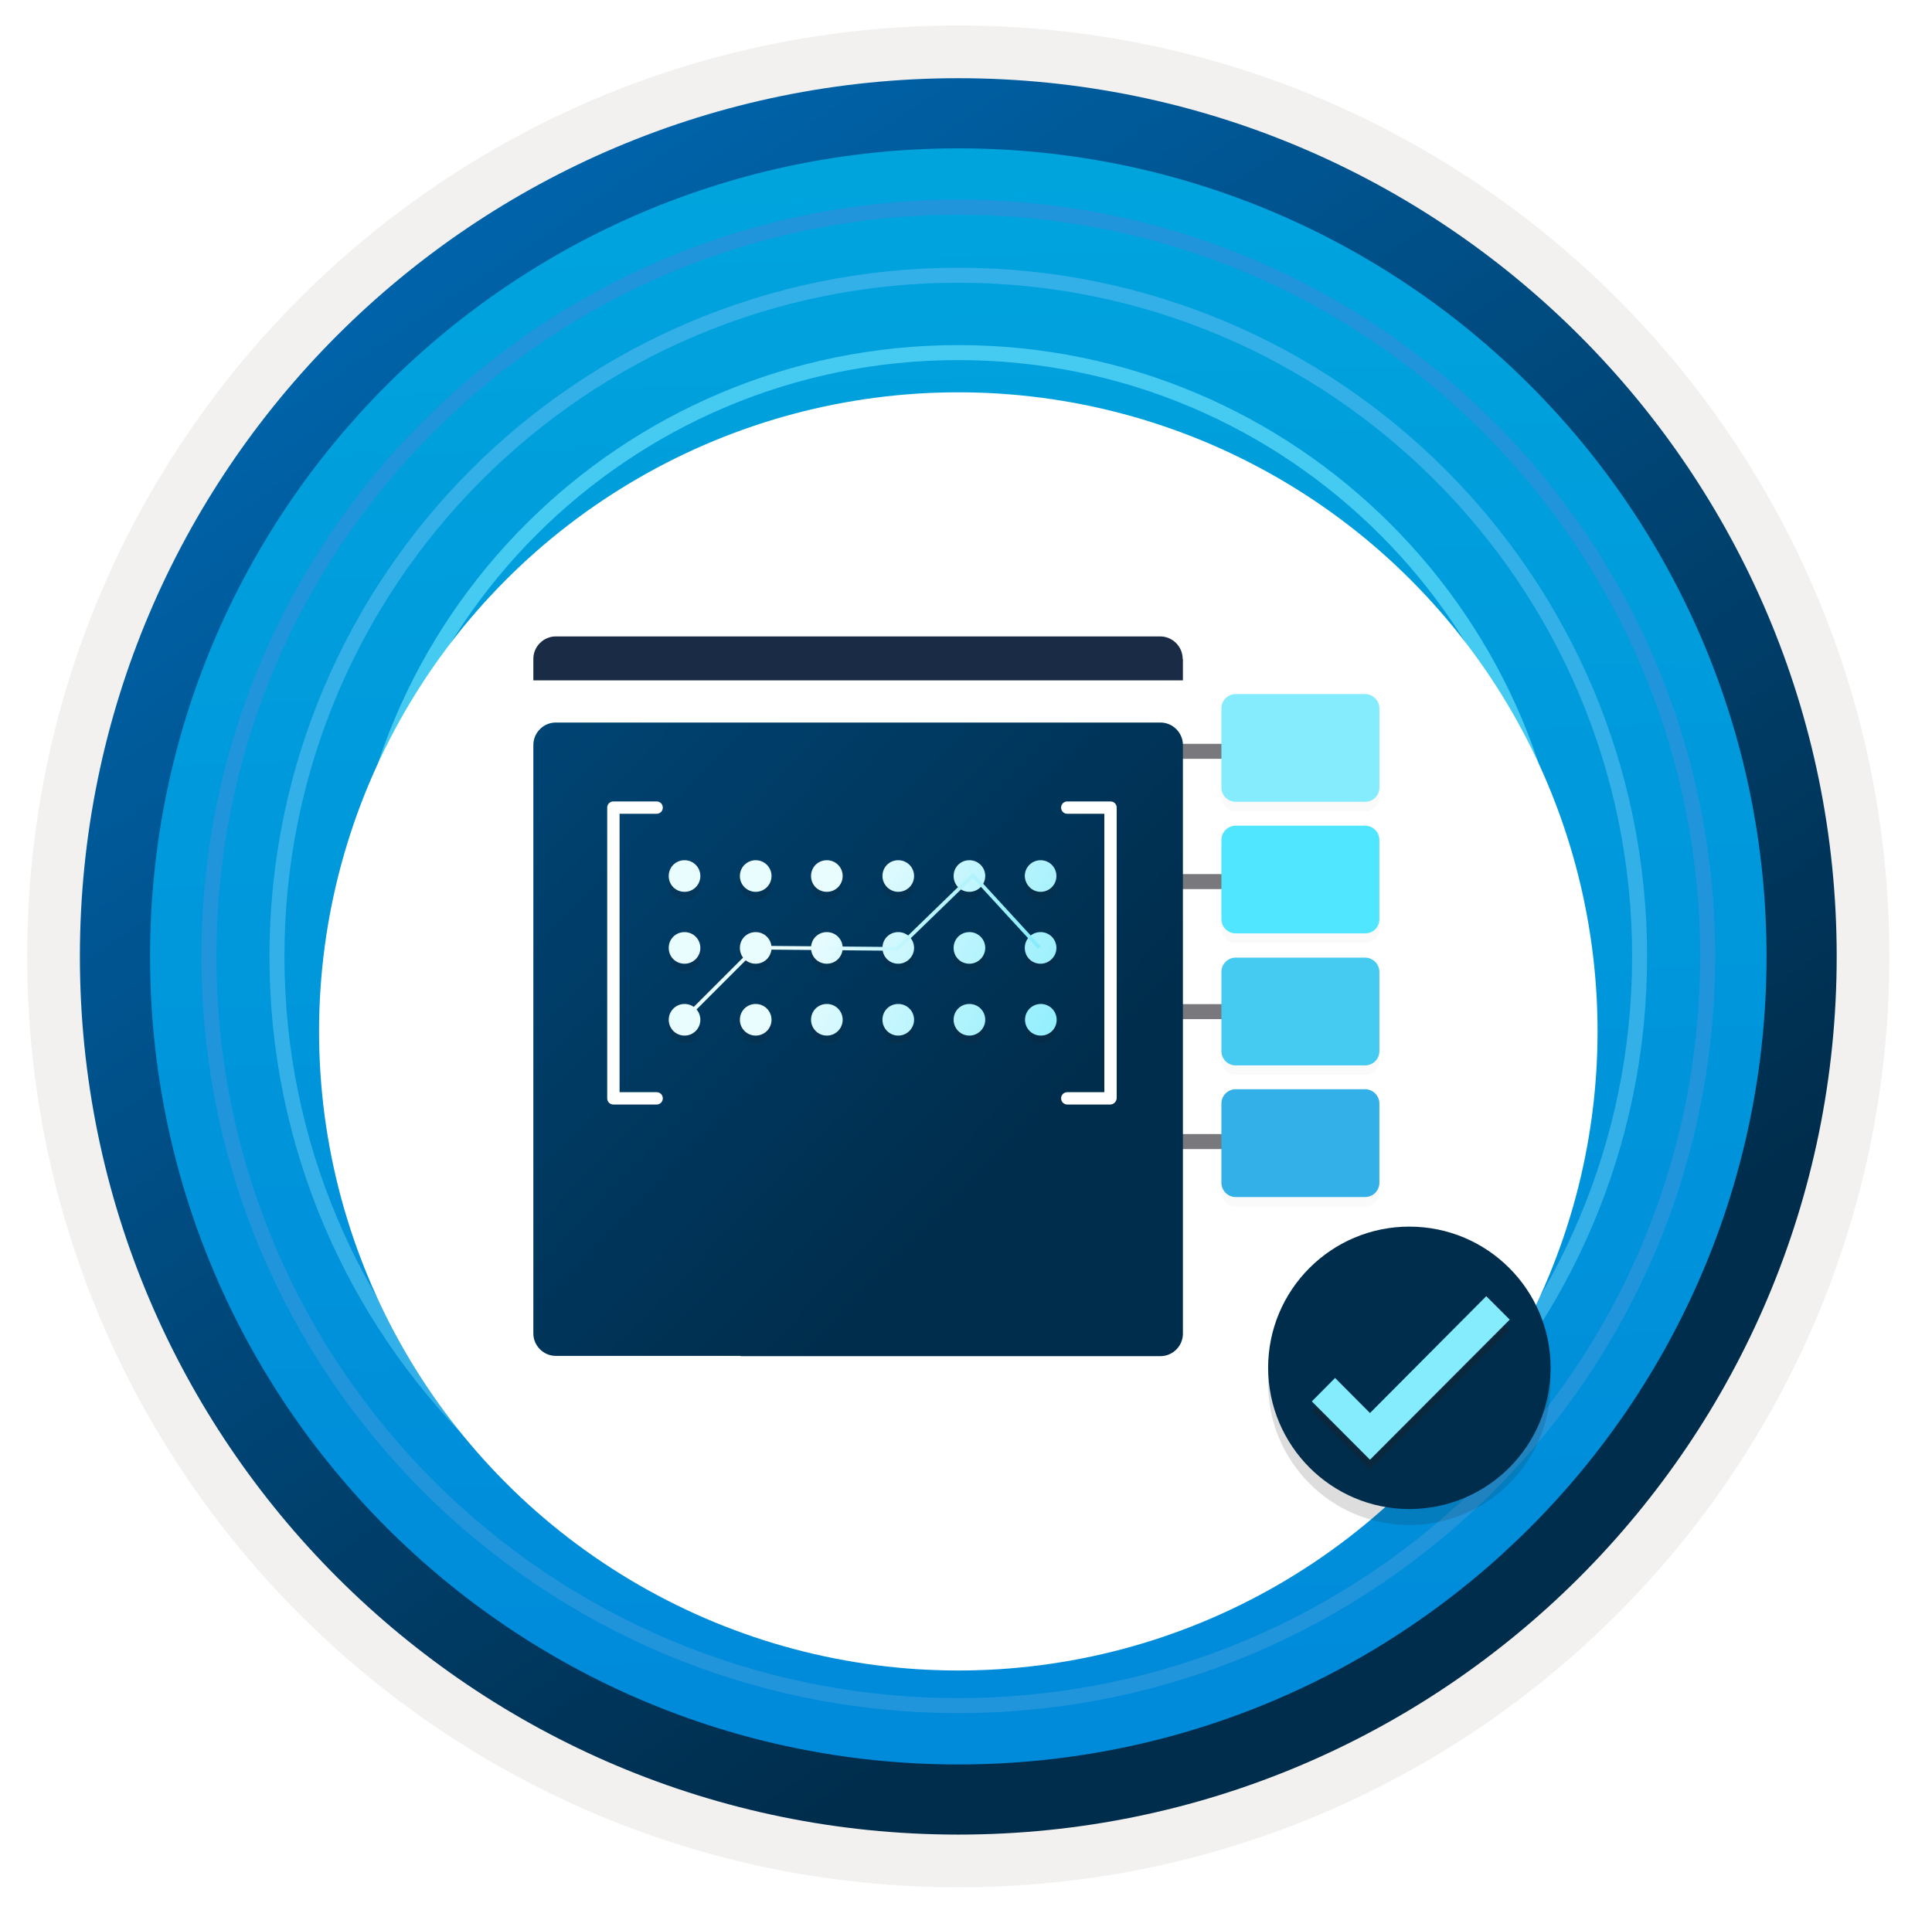 <svg width="103" height="102" viewBox="0 0 103 102" fill="none" xmlns="http://www.w3.org/2000/svg">
<g clip-path="url(#clip0_1580_6897)">
<path d="M51.089 97.81C25.239 97.81 4.279 76.86 4.279 51C4.279 25.14 25.239 4.19 51.089 4.19C76.939 4.19 97.899 25.15 97.899 51C97.899 76.85 76.939 97.81 51.089 97.81Z" fill="url(#paint0_linear_1580_6897)"/>
<path fill-rule="evenodd" clip-rule="evenodd" d="M96.989 51C96.989 76.35 76.439 96.9 51.089 96.9C25.739 96.9 5.189 76.35 5.189 51C5.189 25.65 25.739 5.1 51.089 5.1C76.439 5.1 96.989 25.65 96.989 51ZM51.089 1.36C78.509 1.36 100.729 23.58 100.729 51C100.729 78.42 78.499 100.64 51.089 100.64C23.669 100.64 1.449 78.41 1.449 51C1.449 23.58 23.669 1.36 51.089 1.36Z" fill="#F2F1F0"/>
<path fill-rule="evenodd" clip-rule="evenodd" d="M94.179 51C94.179 74.8 74.889 94.09 51.089 94.09C27.289 94.09 7.999 74.8 7.999 51C7.999 27.2 27.289 7.91 51.089 7.91C74.889 7.91 94.179 27.2 94.179 51ZM51.089 4.17C76.949 4.17 97.919 25.14 97.919 51C97.919 76.86 76.949 97.83 51.089 97.83C25.229 97.83 4.259 76.86 4.259 51C4.259 25.14 25.219 4.17 51.089 4.17Z" fill="url(#paint1_linear_1580_6897)"/>
<path d="M51.089 90.95C29.028 90.95 11.139 73.076 11.139 51C11.139 28.924 29.028 11.05 51.089 11.05C73.151 11.05 91.04 28.939 91.04 51C91.04 73.061 73.151 90.95 51.089 90.95Z" stroke="#2195DC" stroke-width="0.8" stroke-miterlimit="10"/>
<path d="M51.089 87.323C31.034 87.323 14.765 71.07 14.765 51C14.765 30.93 31.034 14.677 51.089 14.677C71.143 14.677 87.412 30.945 87.412 51C87.412 71.054 71.143 87.323 51.089 87.323Z" stroke="#32B0E7" stroke-width="0.8" stroke-miterlimit="10"/>
<path d="M51.089 83.197C33.301 83.197 18.891 68.788 18.891 51C18.891 33.212 33.301 18.802 51.089 18.802C68.877 18.802 83.287 33.212 83.287 51C83.287 68.772 68.861 83.197 51.089 83.197Z" stroke="#45CAF2" stroke-width="0.8" stroke-miterlimit="10"/>
<path d="M51.09 78.572C35.862 78.572 23.517 66.228 23.517 51C23.517 35.772 35.862 23.427 51.09 23.427C66.317 23.427 78.662 35.772 78.662 51C78.662 66.228 66.317 78.572 51.09 78.572Z" stroke="#50E6FF" stroke-width="0.8" stroke-miterlimit="10"/>
<path d="M51.09 74.822C37.933 74.822 27.267 64.156 27.267 51C27.267 37.843 37.933 27.177 51.09 27.177C64.246 27.177 74.912 37.843 74.912 51C74.912 64.156 64.246 74.822 51.09 74.822Z" stroke="#DCFAFF" stroke-width="0.8" stroke-miterlimit="10"/>
<g filter="url(#filter0_d_1580_6897)">
<circle cx="51.09" cy="51" r="34.08" fill="white"/>
</g>
<path opacity="0.15" d="M75.137 81.32C79.297 81.32 82.667 77.95 82.667 73.79C82.667 69.63 79.297 66.26 75.137 66.26C70.977 66.26 67.607 69.63 67.607 73.79C67.617 77.95 70.987 81.32 75.137 81.32Z" fill="#1F1D20"/>
<path d="M75.137 80.47C79.297 80.47 82.667 77.1 82.667 72.94C82.667 68.78 79.297 65.41 75.137 65.41C70.977 65.41 67.607 68.78 67.607 72.94C67.617 77.1 70.987 80.47 75.137 80.47Z" fill="#002D4C"/>
<path opacity="0.3" d="M79.237 69.65L73.037 75.88L71.177 74.01L69.937 75.26L73.037 78.37L80.487 70.9L79.237 69.65Z" fill="#1F1D20"/>
<path d="M79.237 69.12L73.037 75.35L71.177 73.48L69.937 74.73L73.037 77.84L80.487 70.37L79.237 69.12Z" fill="#84ECFD"/>
<g opacity="0.15">
<path opacity="0.15" d="M72.773 37.514H65.878C65.458 37.514 65.117 37.855 65.117 38.275V42.497C65.117 42.917 65.458 43.258 65.878 43.258H72.779C73.198 43.263 73.539 42.922 73.539 42.497V38.281C73.539 37.85 73.198 37.514 72.773 37.514Z" fill="#1F1D20"/>
<path opacity="0.15" d="M72.773 51.567H65.878C65.458 51.567 65.117 51.908 65.117 52.328V56.556C65.117 56.975 65.458 57.316 65.878 57.316H72.779C73.198 57.316 73.539 56.975 73.539 56.556V52.339C73.539 51.908 73.198 51.567 72.773 51.567Z" fill="#1F1D20"/>
<path opacity="0.15" d="M72.773 44.526H65.878C65.458 44.526 65.117 44.867 65.117 45.287V49.509C65.117 49.928 65.458 50.269 65.878 50.269H72.779C73.198 50.275 73.539 49.934 73.539 49.509V45.287C73.539 44.867 73.198 44.526 72.773 44.526Z" fill="#1F1D20"/>
<path opacity="0.15" d="M72.773 58.58H65.878C65.458 58.58 65.117 58.921 65.117 59.34V63.568C65.117 63.988 65.458 64.329 65.878 64.329H72.779C73.198 64.329 73.539 63.988 73.539 63.568V59.346C73.539 58.927 73.198 58.58 72.773 58.58Z" fill="#1F1D20"/>
</g>
<path d="M68.998 53.946H59.452" stroke="#78787D" stroke-width="0.8" stroke-miterlimit="10" stroke-linejoin="round"/>
<path fill-rule="evenodd" clip-rule="evenodd" d="M59.452 46.611H68.998V47.411H59.452V46.611Z" fill="#78787D"/>
<path fill-rule="evenodd" clip-rule="evenodd" d="M59.052 40.065C59.052 39.844 59.231 39.665 59.452 39.665H68.998V40.465H59.852V60.474H68.998V61.274H59.452C59.231 61.274 59.052 61.095 59.052 60.874V40.065Z" fill="#78787D"/>
<path d="M72.773 37.012H65.878C65.459 37.012 65.117 37.353 65.117 37.772V41.994C65.117 42.414 65.459 42.755 65.878 42.755H72.779C73.198 42.761 73.539 42.419 73.539 41.994V37.778C73.539 37.353 73.198 37.012 72.773 37.012Z" fill="#84ECFD"/>
<path d="M72.773 51.065H65.878C65.459 51.065 65.117 51.406 65.117 51.825V56.053C65.117 56.472 65.459 56.813 65.878 56.813H72.779C73.198 56.813 73.539 56.472 73.539 56.053V51.836C73.539 51.406 73.198 51.065 72.773 51.065Z" fill="#45CAF2"/>
<path d="M72.773 44.03H65.878C65.459 44.03 65.117 44.371 65.117 44.791V49.013C65.117 49.432 65.459 49.773 65.878 49.773H72.779C73.198 49.779 73.539 49.438 73.539 49.013V44.791C73.539 44.371 73.198 44.03 72.773 44.03Z" fill="#50E6FF"/>
<path d="M72.773 58.083H65.878C65.459 58.083 65.117 58.424 65.117 58.844V63.071C65.117 63.491 65.459 63.832 65.878 63.832H72.779C73.198 63.832 73.539 63.491 73.539 63.071V58.849C73.539 58.43 73.198 58.083 72.773 58.083Z" fill="#32B0E7"/>
<path d="M59.48 50.674H52.3" stroke="#78787D" stroke-miterlimit="10" stroke-linejoin="round"/>
<g filter="url(#filter1_d_1580_6897)">
<path d="M39.485 68.317H61.865C62.524 68.317 63.064 67.777 63.064 67.118V35.728C63.064 35.07 62.524 34.529 61.865 34.529H29.632C28.974 34.529 28.434 35.07 28.434 35.728V67.105C28.434 67.763 28.974 68.303 29.632 68.303H33.966H39.485V68.317Z" fill="url(#paint2_linear_1580_6897)"/>
</g>
<path d="M63.051 35.135C63.051 34.477 62.511 33.937 61.852 33.937H29.632C28.974 33.937 28.434 34.477 28.434 35.135V36.281H63.064V35.135H63.051Z" fill="#1A2C45"/>
<path opacity="0.15" d="M44.925 54.802C44.925 54.341 44.556 53.959 44.082 53.959C43.608 53.959 43.239 54.328 43.239 54.802C43.239 55.263 43.608 55.645 44.082 55.645C44.556 55.645 44.925 55.276 44.925 54.802Z" fill="#1F1D20"/>
<path opacity="0.15" d="M48.732 54.802C48.732 54.341 48.363 53.959 47.889 53.959C47.415 53.959 47.046 54.328 47.046 54.802C47.046 55.263 47.415 55.645 47.889 55.645C48.35 55.645 48.732 55.276 48.732 54.802Z" fill="#1F1D20"/>
<path opacity="0.15" d="M37.338 54.802C37.338 54.341 36.969 53.959 36.495 53.959C36.021 53.959 35.652 54.341 35.652 54.802C35.652 55.263 36.021 55.645 36.495 55.645C36.969 55.645 37.338 55.276 37.338 54.802Z" fill="#1F1D20"/>
<path opacity="0.15" d="M41.132 54.802C41.132 54.341 40.763 53.959 40.288 53.959C39.814 53.959 39.445 54.328 39.445 54.802C39.445 55.263 39.814 55.645 40.288 55.645C40.763 55.645 41.132 55.276 41.132 54.802Z" fill="#1F1D20"/>
<path opacity="0.15" d="M52.526 54.802C52.526 54.341 52.157 53.959 51.682 53.959C51.208 53.959 50.84 54.328 50.84 54.802C50.84 55.263 51.208 55.645 51.682 55.645C52.144 55.645 52.526 55.276 52.526 54.802Z" fill="#1F1D20"/>
<path opacity="0.15" d="M54.647 54.802C54.647 55.263 55.015 55.645 55.489 55.645C55.964 55.645 56.333 55.276 56.333 54.802C56.333 54.341 55.964 53.959 55.489 53.959C55.015 53.972 54.647 54.341 54.647 54.802Z" fill="#1F1D20"/>
<path opacity="0.15" d="M44.925 50.969C44.925 50.508 44.556 50.126 44.082 50.126C43.608 50.126 43.239 50.495 43.239 50.969C43.239 51.444 43.608 51.812 44.082 51.812C44.556 51.812 44.925 51.43 44.925 50.969Z" fill="#1F1D20"/>
<path opacity="0.15" d="M48.732 50.969C48.732 50.508 48.363 50.126 47.889 50.126C47.415 50.126 47.046 50.495 47.046 50.969C47.046 51.444 47.415 51.812 47.889 51.812C48.35 51.812 48.732 51.43 48.732 50.969Z" fill="#1F1D20"/>
<path opacity="0.15" d="M37.338 50.969C37.338 50.508 36.969 50.126 36.495 50.126C36.021 50.126 35.652 50.495 35.652 50.969C35.652 51.444 36.021 51.812 36.495 51.812C36.969 51.812 37.338 51.43 37.338 50.969Z" fill="#1F1D20"/>
<path opacity="0.15" d="M41.132 50.969C41.132 50.508 40.763 50.126 40.288 50.126C39.814 50.126 39.445 50.495 39.445 50.969C39.445 51.444 39.814 51.812 40.288 51.812C40.763 51.812 41.132 51.43 41.132 50.969Z" fill="#1F1D20"/>
<path opacity="0.15" d="M52.526 50.969C52.526 50.508 52.157 50.126 51.682 50.126C51.208 50.126 50.84 50.495 50.84 50.969C50.84 51.444 51.208 51.812 51.682 51.812C52.144 51.812 52.526 51.43 52.526 50.969Z" fill="#1F1D20"/>
<path opacity="0.15" d="M56.32 50.969C56.32 50.508 55.951 50.126 55.477 50.126C55.002 50.126 54.634 50.495 54.634 50.969C54.634 51.444 55.002 51.812 55.477 51.812C55.938 51.812 56.32 51.43 56.32 50.969Z" fill="#1F1D20"/>
<path opacity="0.15" d="M44.925 47.136C44.925 46.675 44.556 46.293 44.082 46.293C43.608 46.293 43.239 46.662 43.239 47.136C43.239 47.61 43.608 47.979 44.082 47.979C44.556 47.979 44.925 47.597 44.925 47.136Z" fill="#1F1D20"/>
<path opacity="0.15" d="M47.889 47.979C48.35 47.979 48.732 47.61 48.732 47.136C48.732 46.675 48.363 46.293 47.889 46.293C47.415 46.293 47.046 46.662 47.046 47.136C47.046 47.61 47.428 47.979 47.889 47.979Z" fill="#1F1D20"/>
<path opacity="0.15" d="M37.338 47.136C37.338 46.675 36.969 46.293 36.495 46.293C36.021 46.293 35.652 46.662 35.652 47.136C35.652 47.61 36.021 47.979 36.495 47.979C36.969 47.979 37.338 47.597 37.338 47.136Z" fill="#1F1D20"/>
<path opacity="0.15" d="M40.288 47.979C40.749 47.979 41.132 47.61 41.132 47.136C41.132 46.675 40.763 46.293 40.288 46.293C39.827 46.293 39.445 46.662 39.445 47.136C39.445 47.61 39.827 47.979 40.288 47.979Z" fill="#1F1D20"/>
<path opacity="0.15" d="M52.526 47.136C52.526 46.675 52.157 46.293 51.682 46.293C51.208 46.293 50.84 46.662 50.84 47.136C50.84 47.61 51.208 47.979 51.682 47.979C52.144 47.979 52.526 47.597 52.526 47.136Z" fill="#1F1D20"/>
<path opacity="0.15" d="M55.477 47.979C55.938 47.979 56.32 47.61 56.32 47.136C56.32 46.675 55.951 46.293 55.477 46.293C55.016 46.293 54.634 46.662 54.634 47.136C54.647 47.61 55.016 47.979 55.477 47.979Z" fill="#1F1D20"/>
<path d="M44.925 54.38C44.925 53.919 44.556 53.537 44.082 53.537C43.608 53.537 43.239 53.906 43.239 54.38C43.239 54.841 43.608 55.223 44.082 55.223C44.556 55.223 44.925 54.841 44.925 54.38Z" fill="url(#paint3_linear_1580_6897)"/>
<path d="M48.732 54.38C48.732 53.919 48.363 53.537 47.889 53.537C47.415 53.537 47.046 53.906 47.046 54.38C47.046 54.841 47.415 55.223 47.889 55.223C48.35 55.223 48.732 54.841 48.732 54.38Z" fill="url(#paint4_linear_1580_6897)"/>
<path d="M37.338 54.38C37.338 53.919 36.969 53.537 36.495 53.537C36.021 53.537 35.652 53.919 35.652 54.38C35.652 54.841 36.021 55.223 36.495 55.223C36.969 55.223 37.338 54.841 37.338 54.38Z" fill="url(#paint5_linear_1580_6897)"/>
<path d="M41.132 54.38C41.132 53.919 40.763 53.537 40.288 53.537C39.814 53.537 39.445 53.906 39.445 54.38C39.445 54.841 39.814 55.223 40.288 55.223C40.763 55.223 41.132 54.841 41.132 54.38Z" fill="url(#paint6_linear_1580_6897)"/>
<path d="M52.526 54.38C52.526 53.919 52.157 53.537 51.682 53.537C51.208 53.537 50.84 53.906 50.84 54.38C50.84 54.841 51.208 55.223 51.682 55.223C52.144 55.223 52.526 54.841 52.526 54.38Z" fill="url(#paint7_linear_1580_6897)"/>
<path d="M54.647 54.38C54.647 54.841 55.015 55.223 55.489 55.223C55.964 55.223 56.333 54.855 56.333 54.38C56.333 53.919 55.964 53.537 55.489 53.537C55.015 53.537 54.647 53.919 54.647 54.38Z" fill="url(#paint8_linear_1580_6897)"/>
<path d="M44.925 50.548C44.925 50.087 44.556 49.705 44.082 49.705C43.608 49.705 43.239 50.073 43.239 50.548C43.239 51.022 43.608 51.391 44.082 51.391C44.556 51.391 44.925 51.009 44.925 50.548Z" fill="url(#paint9_linear_1580_6897)"/>
<path d="M48.732 50.548C48.732 50.087 48.363 49.705 47.889 49.705C47.415 49.705 47.046 50.073 47.046 50.548C47.046 51.022 47.415 51.391 47.889 51.391C48.35 51.391 48.732 51.009 48.732 50.548Z" fill="url(#paint10_linear_1580_6897)"/>
<path d="M37.338 50.548C37.338 50.087 36.969 49.705 36.495 49.705C36.021 49.705 35.652 50.073 35.652 50.548C35.652 51.022 36.021 51.391 36.495 51.391C36.969 51.391 37.338 51.009 37.338 50.548Z" fill="url(#paint11_linear_1580_6897)"/>
<path d="M41.132 50.548C41.132 50.087 40.763 49.705 40.288 49.705C39.814 49.705 39.445 50.073 39.445 50.548C39.445 51.022 39.814 51.391 40.288 51.391C40.763 51.391 41.132 51.009 41.132 50.548Z" fill="url(#paint12_linear_1580_6897)"/>
<path d="M52.526 50.548C52.526 50.087 52.157 49.705 51.682 49.705C51.208 49.705 50.84 50.073 50.84 50.548C50.84 51.022 51.208 51.391 51.682 51.391C52.144 51.391 52.526 51.009 52.526 50.548Z" fill="url(#paint13_linear_1580_6897)"/>
<path d="M56.32 50.548C56.32 50.087 55.951 49.705 55.477 49.705C55.002 49.705 54.634 50.073 54.634 50.548C54.634 51.022 55.002 51.391 55.477 51.391C55.938 51.391 56.32 51.009 56.32 50.548Z" fill="url(#paint14_linear_1580_6897)"/>
<path d="M44.925 46.714C44.925 46.253 44.556 45.871 44.082 45.871C43.608 45.871 43.239 46.24 43.239 46.714C43.239 47.188 43.608 47.557 44.082 47.557C44.556 47.557 44.925 47.175 44.925 46.714Z" fill="url(#paint15_linear_1580_6897)"/>
<path d="M47.889 47.557C48.35 47.557 48.732 47.188 48.732 46.714C48.732 46.253 48.363 45.871 47.889 45.871C47.415 45.871 47.046 46.24 47.046 46.714C47.046 47.175 47.428 47.557 47.889 47.557Z" fill="url(#paint16_linear_1580_6897)"/>
<path d="M37.338 46.714C37.338 46.253 36.969 45.871 36.495 45.871C36.021 45.871 35.652 46.24 35.652 46.714C35.652 47.188 36.021 47.557 36.495 47.557C36.969 47.557 37.338 47.175 37.338 46.714Z" fill="url(#paint17_linear_1580_6897)"/>
<path d="M40.288 47.557C40.749 47.557 41.132 47.188 41.132 46.714C41.132 46.253 40.763 45.871 40.288 45.871C39.827 45.871 39.445 46.24 39.445 46.714C39.445 47.188 39.827 47.557 40.288 47.557Z" fill="url(#paint18_linear_1580_6897)"/>
<path d="M52.526 46.714C52.526 46.253 52.157 45.871 51.682 45.871C51.208 45.871 50.84 46.24 50.84 46.714C50.84 47.188 51.208 47.557 51.682 47.557C52.144 47.557 52.526 47.175 52.526 46.714Z" fill="url(#paint19_linear_1580_6897)"/>
<path d="M55.477 47.557C55.938 47.557 56.32 47.188 56.32 46.714C56.32 46.253 55.951 45.871 55.477 45.871C55.016 45.871 54.634 46.24 54.634 46.714C54.647 47.175 55.016 47.557 55.477 47.557Z" fill="url(#paint20_linear_1580_6897)"/>
<path d="M35.006 58.899H32.701C32.517 58.899 32.372 58.754 32.372 58.57V43.066C32.372 42.882 32.517 42.737 32.701 42.737H35.006C35.191 42.737 35.336 42.882 35.336 43.066C35.336 43.251 35.191 43.395 35.006 43.395H33.031V58.241H35.006C35.191 58.241 35.336 58.386 35.336 58.57C35.336 58.754 35.191 58.899 35.006 58.899Z" fill="white"/>
<path d="M59.191 58.899H56.899C56.715 58.899 56.57 58.754 56.57 58.57C56.57 58.386 56.715 58.241 56.899 58.241H58.875V43.395H56.899C56.715 43.395 56.57 43.251 56.57 43.066C56.57 42.882 56.715 42.737 56.899 42.737H59.204C59.389 42.737 59.534 42.882 59.534 43.066V58.57C59.52 58.741 59.376 58.899 59.191 58.899Z" fill="white"/>
<path fill-rule="evenodd" clip-rule="evenodd" d="M51.871 46.531L55.484 50.466L55.337 50.602L51.863 46.818L47.863 50.7L40.33 50.634L36.566 54.398L36.424 54.257L40.247 50.434L47.783 50.499L51.871 46.531Z" fill="url(#paint21_linear_1580_6897)"/>
</g>
<defs>
<filter id="filter0_d_1580_6897" x="13.009" y="16.92" width="76.16" height="76.161" filterUnits="userSpaceOnUse" color-interpolation-filters="sRGB">
<feFlood flood-opacity="0" result="BackgroundImageFix"/>
<feColorMatrix in="SourceAlpha" type="matrix" values="0 0 0 0 0 0 0 0 0 0 0 0 0 0 0 0 0 0 127 0" result="hardAlpha"/>
<feOffset dy="4"/>
<feGaussianBlur stdDeviation="2"/>
<feComposite in2="hardAlpha" operator="out"/>
<feColorMatrix type="matrix" values="0 0 0 0 0 0 0 0 0 0 0 0 0 0 0 0 0 0 0.25 0"/>
<feBlend mode="normal" in2="BackgroundImageFix" result="effect1_dropShadow_1580_6897"/>
<feBlend mode="normal" in="SourceGraphic" in2="effect1_dropShadow_1580_6897" result="shape"/>
</filter>
<filter id="filter1_d_1580_6897" x="24.434" y="34.529" width="42.63" height="41.787" filterUnits="userSpaceOnUse" color-interpolation-filters="sRGB">
<feFlood flood-opacity="0" result="BackgroundImageFix"/>
<feColorMatrix in="SourceAlpha" type="matrix" values="0 0 0 0 0 0 0 0 0 0 0 0 0 0 0 0 0 0 127 0" result="hardAlpha"/>
<feOffset dy="4"/>
<feGaussianBlur stdDeviation="2"/>
<feComposite in2="hardAlpha" operator="out"/>
<feColorMatrix type="matrix" values="0 0 0 0 0 0 0 0 0 0 0 0 0 0 0 0 0 0 0.25 0"/>
<feBlend mode="normal" in2="BackgroundImageFix" result="effect1_dropShadow_1580_6897"/>
<feBlend mode="normal" in="SourceGraphic" in2="effect1_dropShadow_1580_6897" result="shape"/>
</filter>
<linearGradient id="paint0_linear_1580_6897" x1="49.315" y1="-13.79" x2="53.297" y2="131.981" gradientUnits="userSpaceOnUse">
<stop stop-color="#00ABDE"/>
<stop offset="1" stop-color="#007ED8"/>
</linearGradient>
<linearGradient id="paint1_linear_1580_6897" x1="2.52" y1="-20.623" x2="98.047" y2="120.259" gradientUnits="userSpaceOnUse">
<stop stop-color="#007ED8"/>
<stop offset="0.707" stop-color="#002D4C"/>
</linearGradient>
<linearGradient id="paint2_linear_1580_6897" x1="-33.481" y1="-25.052" x2="88.93" y2="93.112" gradientUnits="userSpaceOnUse">
<stop stop-color="#007ED8"/>
<stop offset="0.707" stop-color="#002D4C"/>
</linearGradient>
<linearGradient id="paint3_linear_1580_6897" x1="55.951" y1="60.537" x2="36.255" y2="50.316" gradientUnits="userSpaceOnUse">
<stop stop-color="#84ECFD"/>
<stop offset="0.726" stop-color="#E9FCFE"/>
<stop offset="1" stop-color="#E9FCFE"/>
</linearGradient>
<linearGradient id="paint4_linear_1580_6897" x1="56.757" y1="58.985" x2="37.061" y2="48.763" gradientUnits="userSpaceOnUse">
<stop stop-color="#84ECFD"/>
<stop offset="0.726" stop-color="#E9FCFE"/>
<stop offset="1" stop-color="#E9FCFE"/>
</linearGradient>
<linearGradient id="paint5_linear_1580_6897" x1="54.34" y1="63.641" x2="34.644" y2="53.42" gradientUnits="userSpaceOnUse">
<stop stop-color="#84ECFD"/>
<stop offset="0.726" stop-color="#E9FCFE"/>
<stop offset="1" stop-color="#E9FCFE"/>
</linearGradient>
<linearGradient id="paint6_linear_1580_6897" x1="55.145" y1="62.09" x2="35.449" y2="51.868" gradientUnits="userSpaceOnUse">
<stop stop-color="#84ECFD"/>
<stop offset="0.726" stop-color="#E9FCFE"/>
<stop offset="1" stop-color="#E9FCFE"/>
</linearGradient>
<linearGradient id="paint7_linear_1580_6897" x1="57.562" y1="57.434" x2="37.865" y2="47.212" gradientUnits="userSpaceOnUse">
<stop stop-color="#84ECFD"/>
<stop offset="0.726" stop-color="#E9FCFE"/>
<stop offset="1" stop-color="#E9FCFE"/>
</linearGradient>
<linearGradient id="paint8_linear_1580_6897" x1="58.369" y1="55.879" x2="38.672" y2="45.658" gradientUnits="userSpaceOnUse">
<stop stop-color="#84ECFD"/>
<stop offset="0.726" stop-color="#E9FCFE"/>
<stop offset="1" stop-color="#E9FCFE"/>
</linearGradient>
<linearGradient id="paint9_linear_1580_6897" x1="57.517" y1="57.519" x2="37.821" y2="47.298" gradientUnits="userSpaceOnUse">
<stop stop-color="#84ECFD"/>
<stop offset="0.726" stop-color="#E9FCFE"/>
<stop offset="1" stop-color="#E9FCFE"/>
</linearGradient>
<linearGradient id="paint10_linear_1580_6897" x1="58.323" y1="55.967" x2="38.627" y2="45.745" gradientUnits="userSpaceOnUse">
<stop stop-color="#84ECFD"/>
<stop offset="0.726" stop-color="#E9FCFE"/>
<stop offset="1" stop-color="#E9FCFE"/>
</linearGradient>
<linearGradient id="paint11_linear_1580_6897" x1="55.907" y1="60.623" x2="36.211" y2="50.402" gradientUnits="userSpaceOnUse">
<stop stop-color="#84ECFD"/>
<stop offset="0.726" stop-color="#E9FCFE"/>
<stop offset="1" stop-color="#E9FCFE"/>
</linearGradient>
<linearGradient id="paint12_linear_1580_6897" x1="56.712" y1="59.072" x2="37.016" y2="48.85" gradientUnits="userSpaceOnUse">
<stop stop-color="#84ECFD"/>
<stop offset="0.726" stop-color="#E9FCFE"/>
<stop offset="1" stop-color="#E9FCFE"/>
</linearGradient>
<linearGradient id="paint13_linear_1580_6897" x1="59.128" y1="54.416" x2="39.432" y2="44.194" gradientUnits="userSpaceOnUse">
<stop stop-color="#84ECFD"/>
<stop offset="0.726" stop-color="#E9FCFE"/>
<stop offset="1" stop-color="#E9FCFE"/>
</linearGradient>
<linearGradient id="paint14_linear_1580_6897" x1="59.935" y1="52.863" x2="40.238" y2="42.641" gradientUnits="userSpaceOnUse">
<stop stop-color="#84ECFD"/>
<stop offset="0.726" stop-color="#E9FCFE"/>
<stop offset="1" stop-color="#E9FCFE"/>
</linearGradient>
<linearGradient id="paint15_linear_1580_6897" x1="59.086" y1="54.498" x2="39.389" y2="44.276" gradientUnits="userSpaceOnUse">
<stop stop-color="#84ECFD"/>
<stop offset="0.726" stop-color="#E9FCFE"/>
<stop offset="1" stop-color="#E9FCFE"/>
</linearGradient>
<linearGradient id="paint16_linear_1580_6897" x1="59.892" y1="52.945" x2="40.195" y2="42.723" gradientUnits="userSpaceOnUse">
<stop stop-color="#84ECFD"/>
<stop offset="0.726" stop-color="#E9FCFE"/>
<stop offset="1" stop-color="#E9FCFE"/>
</linearGradient>
<linearGradient id="paint17_linear_1580_6897" x1="57.475" y1="57.602" x2="37.779" y2="47.38" gradientUnits="userSpaceOnUse">
<stop stop-color="#84ECFD"/>
<stop offset="0.726" stop-color="#E9FCFE"/>
<stop offset="1" stop-color="#E9FCFE"/>
</linearGradient>
<linearGradient id="paint18_linear_1580_6897" x1="58.281" y1="56.049" x2="38.584" y2="45.827" gradientUnits="userSpaceOnUse">
<stop stop-color="#84ECFD"/>
<stop offset="0.726" stop-color="#E9FCFE"/>
<stop offset="1" stop-color="#E9FCFE"/>
</linearGradient>
<linearGradient id="paint19_linear_1580_6897" x1="60.696" y1="51.394" x2="41" y2="41.172" gradientUnits="userSpaceOnUse">
<stop stop-color="#84ECFD"/>
<stop offset="0.726" stop-color="#E9FCFE"/>
<stop offset="1" stop-color="#E9FCFE"/>
</linearGradient>
<linearGradient id="paint20_linear_1580_6897" x1="61.503" y1="49.841" x2="41.806" y2="39.619" gradientUnits="userSpaceOnUse">
<stop stop-color="#84ECFD"/>
<stop offset="0.726" stop-color="#E9FCFE"/>
<stop offset="1" stop-color="#E9FCFE"/>
</linearGradient>
<linearGradient id="paint21_linear_1580_6897" x1="53.116" y1="55.067" x2="39.612" y2="48.059" gradientUnits="userSpaceOnUse">
<stop stop-color="#84ECFD"/>
<stop offset="0.726" stop-color="#E9FCFE"/>
<stop offset="1" stop-color="#E9FCFE"/>
</linearGradient>
<clipPath id="clip0_1580_6897">
<rect width="102" height="102" fill="white" transform="translate(0.089)"/>
</clipPath>
</defs>
</svg>
